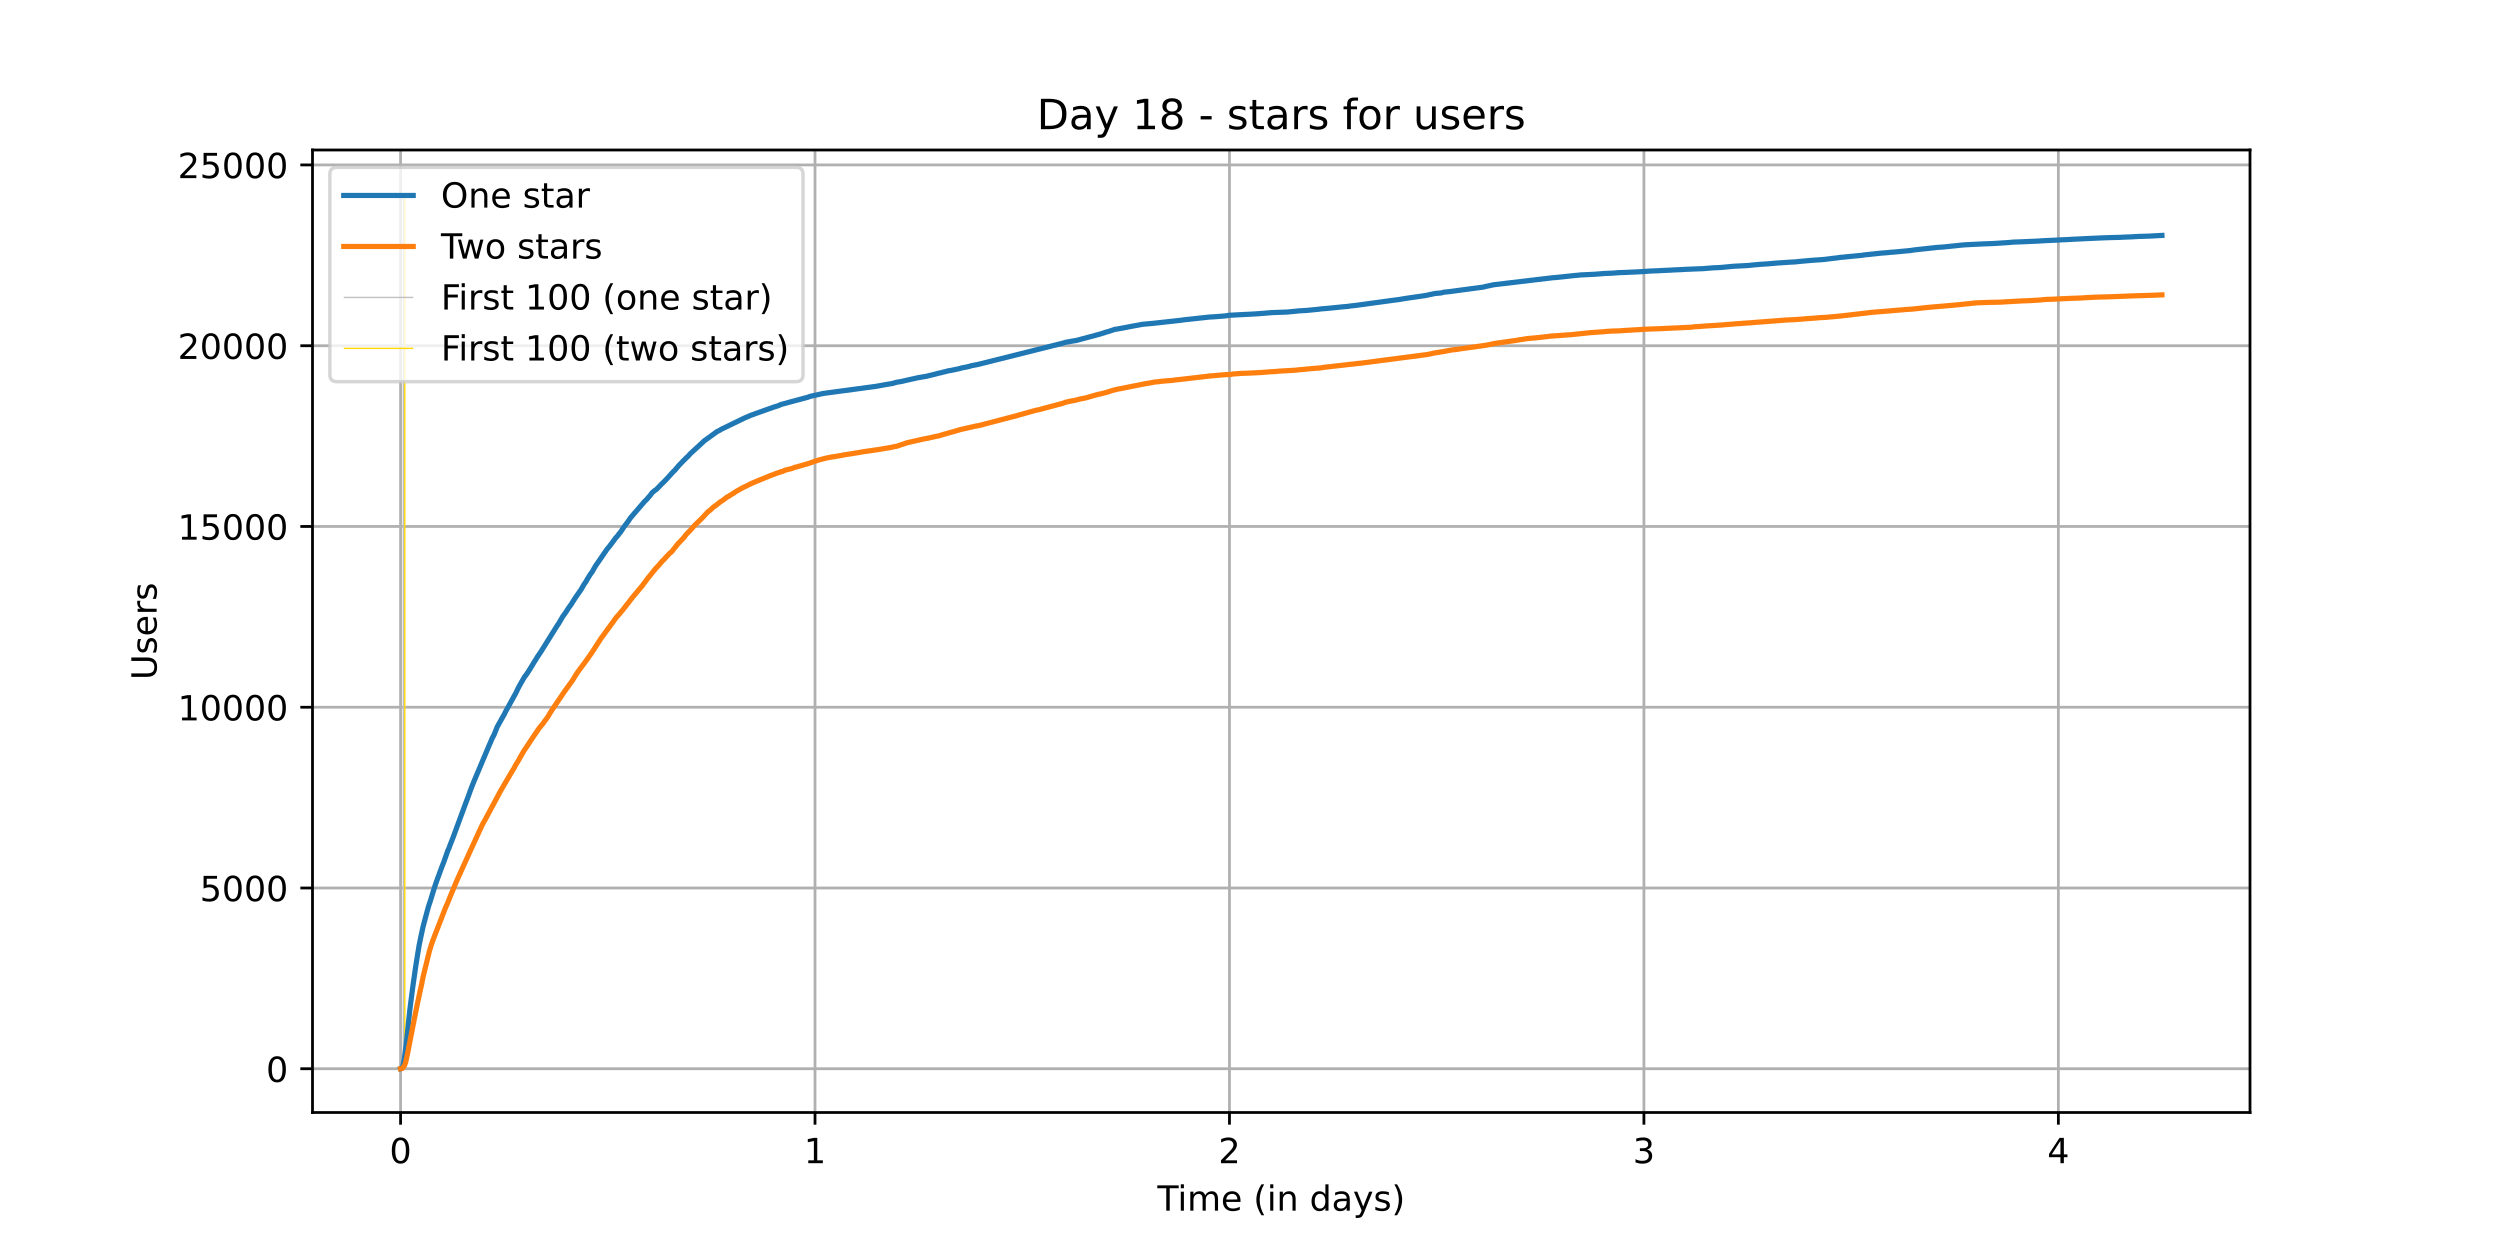 <?xml version="1.0" encoding="utf-8" standalone="no"?>
<!DOCTYPE svg PUBLIC "-//W3C//DTD SVG 1.1//EN"
  "http://www.w3.org/Graphics/SVG/1.1/DTD/svg11.dtd">
<!-- Created with matplotlib (https://matplotlib.org/) -->
<svg height="360pt" version="1.1" viewBox="0 0 720 360" width="720pt" xmlns="http://www.w3.org/2000/svg" xmlns:xlink="http://www.w3.org/1999/xlink">
 <defs>
  <style type="text/css">*{stroke-linecap:butt;stroke-linejoin:round;}</style>
 </defs>
 <g id="figure_1">
  <g id="patch_1">
   <path d="M 0 360 
L 720 360 
L 720 0 
L 0 0 
z
" style="fill:#ffffff;"/>
  </g>
  <g id="axes_1">
   <g id="patch_2">
    <path d="M 90 320.4 
L 648 320.4 
L 648 43.2 
L 90 43.2 
z
" style="fill:#ffffff;"/>
   </g>
   <g id="matplotlib.axis_1">
    <g id="xtick_1">
     <g id="line2d_1">
      <path clip-path="url(#pf7d71ea8ec)" d="M 115.364 320.4 
L 115.364 43.2 
" style="fill:none;stroke:#b0b0b0;stroke-linecap:square;stroke-width:0.8;"/>
     </g>
     <g id="line2d_2">
      <defs>
       <path d="M 0 0 
L 0 3.5 
" id="mec9c879ba1" style="stroke:#000000;stroke-width:0.8;"/>
      </defs>
      <g>
       <use style="stroke:#000000;stroke-width:0.8;" x="115.364" xlink:href="#mec9c879ba1" y="320.4"/>
      </g>
     </g>
     <g id="text_1">
      <!-- 0 -->
      <g transform="translate(112.182 334.998)scale(0.1 -0.1)">
       <defs>
        <path d="M 31.781 66.406 
Q 24.172 66.406 20.328 58.906 
Q 16.5 51.422 16.5 36.375 
Q 16.5 21.391 20.328 13.891 
Q 24.172 6.391 31.781 6.391 
Q 39.453 6.391 43.281 13.891 
Q 47.125 21.391 47.125 36.375 
Q 47.125 51.422 43.281 58.906 
Q 39.453 66.406 31.781 66.406 
z
M 31.781 74.219 
Q 44.047 74.219 50.516 64.516 
Q 56.984 54.828 56.984 36.375 
Q 56.984 17.969 50.516 8.266 
Q 44.047 -1.422 31.781 -1.422 
Q 19.531 -1.422 13.062 8.266 
Q 6.594 17.969 6.594 36.375 
Q 6.594 54.828 13.062 64.516 
Q 19.531 74.219 31.781 74.219 
z
" id="DejaVuSans-48"/>
       </defs>
       <use xlink:href="#DejaVuSans-48"/>
      </g>
     </g>
    </g>
    <g id="xtick_2">
     <g id="line2d_3">
      <path clip-path="url(#pf7d71ea8ec)" d="M 234.725 320.4 
L 234.725 43.2 
" style="fill:none;stroke:#b0b0b0;stroke-linecap:square;stroke-width:0.8;"/>
     </g>
     <g id="line2d_4">
      <g>
       <use style="stroke:#000000;stroke-width:0.8;" x="234.725" xlink:href="#mec9c879ba1" y="320.4"/>
      </g>
     </g>
     <g id="text_2">
      <!-- 1 -->
      <g transform="translate(231.544 334.998)scale(0.1 -0.1)">
       <defs>
        <path d="M 12.406 8.297 
L 28.516 8.297 
L 28.516 63.922 
L 10.984 60.406 
L 10.984 69.391 
L 28.422 72.906 
L 38.281 72.906 
L 38.281 8.297 
L 54.391 8.297 
L 54.391 0 
L 12.406 0 
z
" id="DejaVuSans-49"/>
       </defs>
       <use xlink:href="#DejaVuSans-49"/>
      </g>
     </g>
    </g>
    <g id="xtick_3">
     <g id="line2d_5">
      <path clip-path="url(#pf7d71ea8ec)" d="M 354.087 320.4 
L 354.087 43.2 
" style="fill:none;stroke:#b0b0b0;stroke-linecap:square;stroke-width:0.8;"/>
     </g>
     <g id="line2d_6">
      <g>
       <use style="stroke:#000000;stroke-width:0.8;" x="354.087" xlink:href="#mec9c879ba1" y="320.4"/>
      </g>
     </g>
     <g id="text_3">
      <!-- 2 -->
      <g transform="translate(350.905 334.998)scale(0.1 -0.1)">
       <defs>
        <path d="M 19.188 8.297 
L 53.609 8.297 
L 53.609 0 
L 7.328 0 
L 7.328 8.297 
Q 12.938 14.109 22.625 23.891 
Q 32.328 33.688 34.812 36.531 
Q 39.547 41.844 41.422 45.531 
Q 43.312 49.219 43.312 52.781 
Q 43.312 58.594 39.234 62.25 
Q 35.156 65.922 28.609 65.922 
Q 23.969 65.922 18.812 64.312 
Q 13.672 62.703 7.812 59.422 
L 7.812 69.391 
Q 13.766 71.781 18.938 73 
Q 24.125 74.219 28.422 74.219 
Q 39.75 74.219 46.484 68.547 
Q 53.219 62.891 53.219 53.422 
Q 53.219 48.922 51.531 44.891 
Q 49.859 40.875 45.406 35.406 
Q 44.188 33.984 37.641 27.219 
Q 31.109 20.453 19.188 8.297 
z
" id="DejaVuSans-50"/>
       </defs>
       <use xlink:href="#DejaVuSans-50"/>
      </g>
     </g>
    </g>
    <g id="xtick_4">
     <g id="line2d_7">
      <path clip-path="url(#pf7d71ea8ec)" d="M 473.448 320.4 
L 473.448 43.2 
" style="fill:none;stroke:#b0b0b0;stroke-linecap:square;stroke-width:0.8;"/>
     </g>
     <g id="line2d_8">
      <g>
       <use style="stroke:#000000;stroke-width:0.8;" x="473.448" xlink:href="#mec9c879ba1" y="320.4"/>
      </g>
     </g>
     <g id="text_4">
      <!-- 3 -->
      <g transform="translate(470.267 334.998)scale(0.1 -0.1)">
       <defs>
        <path d="M 40.578 39.312 
Q 47.656 37.797 51.625 33 
Q 55.609 28.219 55.609 21.188 
Q 55.609 10.406 48.188 4.484 
Q 40.766 -1.422 27.094 -1.422 
Q 22.516 -1.422 17.656 -0.516 
Q 12.797 0.391 7.625 2.203 
L 7.625 11.719 
Q 11.719 9.328 16.594 8.109 
Q 21.484 6.891 26.812 6.891 
Q 36.078 6.891 40.938 10.547 
Q 45.797 14.203 45.797 21.188 
Q 45.797 27.641 41.281 31.266 
Q 36.766 34.906 28.719 34.906 
L 20.219 34.906 
L 20.219 43.016 
L 29.109 43.016 
Q 36.375 43.016 40.234 45.922 
Q 44.094 48.828 44.094 54.297 
Q 44.094 59.906 40.109 62.906 
Q 36.141 65.922 28.719 65.922 
Q 24.656 65.922 20.016 65.031 
Q 15.375 64.156 9.812 62.312 
L 9.812 71.094 
Q 15.438 72.656 20.344 73.438 
Q 25.25 74.219 29.594 74.219 
Q 40.828 74.219 47.359 69.109 
Q 53.906 64.016 53.906 55.328 
Q 53.906 49.266 50.438 45.094 
Q 46.969 40.922 40.578 39.312 
z
" id="DejaVuSans-51"/>
       </defs>
       <use xlink:href="#DejaVuSans-51"/>
      </g>
     </g>
    </g>
    <g id="xtick_5">
     <g id="line2d_9">
      <path clip-path="url(#pf7d71ea8ec)" d="M 592.81 320.4 
L 592.81 43.2 
" style="fill:none;stroke:#b0b0b0;stroke-linecap:square;stroke-width:0.8;"/>
     </g>
     <g id="line2d_10">
      <g>
       <use style="stroke:#000000;stroke-width:0.8;" x="592.81" xlink:href="#mec9c879ba1" y="320.4"/>
      </g>
     </g>
     <g id="text_5">
      <!-- 4 -->
      <g transform="translate(589.629 334.998)scale(0.1 -0.1)">
       <defs>
        <path d="M 37.797 64.312 
L 12.891 25.391 
L 37.797 25.391 
z
M 35.203 72.906 
L 47.609 72.906 
L 47.609 25.391 
L 58.016 25.391 
L 58.016 17.188 
L 47.609 17.188 
L 47.609 0 
L 37.797 0 
L 37.797 17.188 
L 4.891 17.188 
L 4.891 26.703 
z
" id="DejaVuSans-52"/>
       </defs>
       <use xlink:href="#DejaVuSans-52"/>
      </g>
     </g>
    </g>
    <g id="text_6">
     <!-- Time (in days) -->
     <g transform="translate(333.327 348.677)scale(0.1 -0.1)">
      <defs>
       <path d="M -0.297 72.906 
L 61.375 72.906 
L 61.375 64.594 
L 35.5 64.594 
L 35.5 0 
L 25.594 0 
L 25.594 64.594 
L -0.297 64.594 
z
" id="DejaVuSans-84"/>
       <path d="M 9.422 54.688 
L 18.406 54.688 
L 18.406 0 
L 9.422 0 
z
M 9.422 75.984 
L 18.406 75.984 
L 18.406 64.594 
L 9.422 64.594 
z
" id="DejaVuSans-105"/>
       <path d="M 52 44.188 
Q 55.375 50.25 60.062 53.125 
Q 64.75 56 71.094 56 
Q 79.641 56 84.281 50.016 
Q 88.922 44.047 88.922 33.016 
L 88.922 0 
L 79.891 0 
L 79.891 32.719 
Q 79.891 40.578 77.094 44.375 
Q 74.312 48.188 68.609 48.188 
Q 61.625 48.188 57.562 43.547 
Q 53.516 38.922 53.516 30.906 
L 53.516 0 
L 44.484 0 
L 44.484 32.719 
Q 44.484 40.625 41.703 44.406 
Q 38.922 48.188 33.109 48.188 
Q 26.219 48.188 22.156 43.531 
Q 18.109 38.875 18.109 30.906 
L 18.109 0 
L 9.078 0 
L 9.078 54.688 
L 18.109 54.688 
L 18.109 46.188 
Q 21.188 51.219 25.484 53.609 
Q 29.781 56 35.688 56 
Q 41.656 56 45.828 52.969 
Q 50 49.953 52 44.188 
z
" id="DejaVuSans-109"/>
       <path d="M 56.203 29.594 
L 56.203 25.203 
L 14.891 25.203 
Q 15.484 15.922 20.484 11.062 
Q 25.484 6.203 34.422 6.203 
Q 39.594 6.203 44.453 7.469 
Q 49.312 8.734 54.109 11.281 
L 54.109 2.781 
Q 49.266 0.734 44.188 -0.344 
Q 39.109 -1.422 33.891 -1.422 
Q 20.797 -1.422 13.156 6.188 
Q 5.516 13.812 5.516 26.812 
Q 5.516 40.234 12.766 48.109 
Q 20.016 56 32.328 56 
Q 43.359 56 49.781 48.891 
Q 56.203 41.797 56.203 29.594 
z
M 47.219 32.234 
Q 47.125 39.594 43.094 43.984 
Q 39.062 48.391 32.422 48.391 
Q 24.906 48.391 20.391 44.141 
Q 15.875 39.891 15.188 32.172 
z
" id="DejaVuSans-101"/>
       <path id="DejaVuSans-32"/>
       <path d="M 31 75.875 
Q 24.469 64.656 21.281 53.656 
Q 18.109 42.672 18.109 31.391 
Q 18.109 20.125 21.312 9.062 
Q 24.516 -2 31 -13.188 
L 23.188 -13.188 
Q 15.875 -1.703 12.234 9.375 
Q 8.594 20.453 8.594 31.391 
Q 8.594 42.281 12.203 53.312 
Q 15.828 64.359 23.188 75.875 
z
" id="DejaVuSans-40"/>
       <path d="M 54.891 33.016 
L 54.891 0 
L 45.906 0 
L 45.906 32.719 
Q 45.906 40.484 42.875 44.328 
Q 39.844 48.188 33.797 48.188 
Q 26.516 48.188 22.312 43.547 
Q 18.109 38.922 18.109 30.906 
L 18.109 0 
L 9.078 0 
L 9.078 54.688 
L 18.109 54.688 
L 18.109 46.188 
Q 21.344 51.125 25.703 53.562 
Q 30.078 56 35.797 56 
Q 45.219 56 50.047 50.172 
Q 54.891 44.344 54.891 33.016 
z
" id="DejaVuSans-110"/>
       <path d="M 45.406 46.391 
L 45.406 75.984 
L 54.391 75.984 
L 54.391 0 
L 45.406 0 
L 45.406 8.203 
Q 42.578 3.328 38.25 0.953 
Q 33.938 -1.422 27.875 -1.422 
Q 17.969 -1.422 11.734 6.484 
Q 5.516 14.406 5.516 27.297 
Q 5.516 40.188 11.734 48.094 
Q 17.969 56 27.875 56 
Q 33.938 56 38.25 53.625 
Q 42.578 51.266 45.406 46.391 
z
M 14.797 27.297 
Q 14.797 17.391 18.875 11.75 
Q 22.953 6.109 30.078 6.109 
Q 37.203 6.109 41.297 11.75 
Q 45.406 17.391 45.406 27.297 
Q 45.406 37.203 41.297 42.844 
Q 37.203 48.484 30.078 48.484 
Q 22.953 48.484 18.875 42.844 
Q 14.797 37.203 14.797 27.297 
z
" id="DejaVuSans-100"/>
       <path d="M 34.281 27.484 
Q 23.391 27.484 19.188 25 
Q 14.984 22.516 14.984 16.5 
Q 14.984 11.719 18.141 8.906 
Q 21.297 6.109 26.703 6.109 
Q 34.188 6.109 38.703 11.406 
Q 43.219 16.703 43.219 25.484 
L 43.219 27.484 
z
M 52.203 31.203 
L 52.203 0 
L 43.219 0 
L 43.219 8.297 
Q 40.141 3.328 35.547 0.953 
Q 30.953 -1.422 24.312 -1.422 
Q 15.922 -1.422 10.953 3.297 
Q 6 8.016 6 15.922 
Q 6 25.141 12.172 29.828 
Q 18.359 34.516 30.609 34.516 
L 43.219 34.516 
L 43.219 35.406 
Q 43.219 41.609 39.141 45 
Q 35.062 48.391 27.688 48.391 
Q 23 48.391 18.547 47.266 
Q 14.109 46.141 10.016 43.891 
L 10.016 52.203 
Q 14.938 54.109 19.578 55.047 
Q 24.219 56 28.609 56 
Q 40.484 56 46.344 49.844 
Q 52.203 43.703 52.203 31.203 
z
" id="DejaVuSans-97"/>
       <path d="M 32.172 -5.078 
Q 28.375 -14.844 24.75 -17.812 
Q 21.141 -20.797 15.094 -20.797 
L 7.906 -20.797 
L 7.906 -13.281 
L 13.188 -13.281 
Q 16.891 -13.281 18.938 -11.516 
Q 21 -9.766 23.484 -3.219 
L 25.094 0.875 
L 2.984 54.688 
L 12.5 54.688 
L 29.594 11.922 
L 46.688 54.688 
L 56.203 54.688 
z
" id="DejaVuSans-121"/>
       <path d="M 44.281 53.078 
L 44.281 44.578 
Q 40.484 46.531 36.375 47.5 
Q 32.281 48.484 27.875 48.484 
Q 21.188 48.484 17.844 46.438 
Q 14.5 44.391 14.5 40.281 
Q 14.5 37.156 16.891 35.375 
Q 19.281 33.594 26.516 31.984 
L 29.594 31.297 
Q 39.156 29.25 43.188 25.516 
Q 47.219 21.781 47.219 15.094 
Q 47.219 7.469 41.188 3.016 
Q 35.156 -1.422 24.609 -1.422 
Q 20.219 -1.422 15.453 -0.562 
Q 10.688 0.297 5.422 2 
L 5.422 11.281 
Q 10.406 8.688 15.234 7.391 
Q 20.062 6.109 24.812 6.109 
Q 31.156 6.109 34.562 8.281 
Q 37.984 10.453 37.984 14.406 
Q 37.984 18.062 35.516 20.016 
Q 33.062 21.969 24.703 23.781 
L 21.578 24.516 
Q 13.234 26.266 9.516 29.906 
Q 5.812 33.547 5.812 39.891 
Q 5.812 47.609 11.281 51.797 
Q 16.75 56 26.812 56 
Q 31.781 56 36.172 55.266 
Q 40.578 54.547 44.281 53.078 
z
" id="DejaVuSans-115"/>
       <path d="M 8.016 75.875 
L 15.828 75.875 
Q 23.141 64.359 26.781 53.312 
Q 30.422 42.281 30.422 31.391 
Q 30.422 20.453 26.781 9.375 
Q 23.141 -1.703 15.828 -13.188 
L 8.016 -13.188 
Q 14.5 -2 17.703 9.062 
Q 20.906 20.125 20.906 31.391 
Q 20.906 42.672 17.703 53.656 
Q 14.5 64.656 8.016 75.875 
z
" id="DejaVuSans-41"/>
      </defs>
      <use xlink:href="#DejaVuSans-84"/>
      <use x="57.959" xlink:href="#DejaVuSans-105"/>
      <use x="85.742" xlink:href="#DejaVuSans-109"/>
      <use x="183.154" xlink:href="#DejaVuSans-101"/>
      <use x="244.678" xlink:href="#DejaVuSans-32"/>
      <use x="276.465" xlink:href="#DejaVuSans-40"/>
      <use x="315.479" xlink:href="#DejaVuSans-105"/>
      <use x="343.262" xlink:href="#DejaVuSans-110"/>
      <use x="406.641" xlink:href="#DejaVuSans-32"/>
      <use x="438.428" xlink:href="#DejaVuSans-100"/>
      <use x="501.904" xlink:href="#DejaVuSans-97"/>
      <use x="563.184" xlink:href="#DejaVuSans-121"/>
      <use x="622.363" xlink:href="#DejaVuSans-115"/>
      <use x="674.463" xlink:href="#DejaVuSans-41"/>
     </g>
    </g>
   </g>
   <g id="matplotlib.axis_2">
    <g id="ytick_1">
     <g id="line2d_11">
      <path clip-path="url(#pf7d71ea8ec)" d="M 90 307.8 
L 648 307.8 
" style="fill:none;stroke:#b0b0b0;stroke-linecap:square;stroke-width:0.8;"/>
     </g>
     <g id="line2d_12">
      <defs>
       <path d="M 0 0 
L -3.5 0 
" id="mbeac10bcb5" style="stroke:#000000;stroke-width:0.8;"/>
      </defs>
      <g>
       <use style="stroke:#000000;stroke-width:0.8;" x="90" xlink:href="#mbeac10bcb5" y="307.8"/>
      </g>
     </g>
     <g id="text_7">
      <!-- 0 -->
      <g transform="translate(76.638 311.599)scale(0.1 -0.1)">
       <use xlink:href="#DejaVuSans-48"/>
      </g>
     </g>
    </g>
    <g id="ytick_2">
     <g id="line2d_13">
      <path clip-path="url(#pf7d71ea8ec)" d="M 90 255.742 
L 648 255.742 
" style="fill:none;stroke:#b0b0b0;stroke-linecap:square;stroke-width:0.8;"/>
     </g>
     <g id="line2d_14">
      <g>
       <use style="stroke:#000000;stroke-width:0.8;" x="90" xlink:href="#mbeac10bcb5" y="255.742"/>
      </g>
     </g>
     <g id="text_8">
      <!-- 5000 -->
      <g transform="translate(57.55 259.541)scale(0.1 -0.1)">
       <defs>
        <path d="M 10.797 72.906 
L 49.516 72.906 
L 49.516 64.594 
L 19.828 64.594 
L 19.828 46.734 
Q 21.969 47.469 24.109 47.828 
Q 26.266 48.188 28.422 48.188 
Q 40.625 48.188 47.75 41.5 
Q 54.891 34.812 54.891 23.391 
Q 54.891 11.625 47.562 5.094 
Q 40.234 -1.422 26.906 -1.422 
Q 22.312 -1.422 17.547 -0.641 
Q 12.797 0.141 7.719 1.703 
L 7.719 11.625 
Q 12.109 9.234 16.797 8.062 
Q 21.484 6.891 26.703 6.891 
Q 35.156 6.891 40.078 11.328 
Q 45.016 15.766 45.016 23.391 
Q 45.016 31 40.078 35.438 
Q 35.156 39.891 26.703 39.891 
Q 22.75 39.891 18.812 39.016 
Q 14.891 38.141 10.797 36.281 
z
" id="DejaVuSans-53"/>
       </defs>
       <use xlink:href="#DejaVuSans-53"/>
       <use x="63.623" xlink:href="#DejaVuSans-48"/>
       <use x="127.246" xlink:href="#DejaVuSans-48"/>
       <use x="190.869" xlink:href="#DejaVuSans-48"/>
      </g>
     </g>
    </g>
    <g id="ytick_3">
     <g id="line2d_15">
      <path clip-path="url(#pf7d71ea8ec)" d="M 90 203.683 
L 648 203.683 
" style="fill:none;stroke:#b0b0b0;stroke-linecap:square;stroke-width:0.8;"/>
     </g>
     <g id="line2d_16">
      <g>
       <use style="stroke:#000000;stroke-width:0.8;" x="90" xlink:href="#mbeac10bcb5" y="203.683"/>
      </g>
     </g>
     <g id="text_9">
      <!-- 10000 -->
      <g transform="translate(51.188 207.482)scale(0.1 -0.1)">
       <use xlink:href="#DejaVuSans-49"/>
       <use x="63.623" xlink:href="#DejaVuSans-48"/>
       <use x="127.246" xlink:href="#DejaVuSans-48"/>
       <use x="190.869" xlink:href="#DejaVuSans-48"/>
       <use x="254.492" xlink:href="#DejaVuSans-48"/>
      </g>
     </g>
    </g>
    <g id="ytick_4">
     <g id="line2d_17">
      <path clip-path="url(#pf7d71ea8ec)" d="M 90 151.625 
L 648 151.625 
" style="fill:none;stroke:#b0b0b0;stroke-linecap:square;stroke-width:0.8;"/>
     </g>
     <g id="line2d_18">
      <g>
       <use style="stroke:#000000;stroke-width:0.8;" x="90" xlink:href="#mbeac10bcb5" y="151.625"/>
      </g>
     </g>
     <g id="text_10">
      <!-- 15000 -->
      <g transform="translate(51.188 155.424)scale(0.1 -0.1)">
       <use xlink:href="#DejaVuSans-49"/>
       <use x="63.623" xlink:href="#DejaVuSans-53"/>
       <use x="127.246" xlink:href="#DejaVuSans-48"/>
       <use x="190.869" xlink:href="#DejaVuSans-48"/>
       <use x="254.492" xlink:href="#DejaVuSans-48"/>
      </g>
     </g>
    </g>
    <g id="ytick_5">
     <g id="line2d_19">
      <path clip-path="url(#pf7d71ea8ec)" d="M 90 99.566 
L 648 99.566 
" style="fill:none;stroke:#b0b0b0;stroke-linecap:square;stroke-width:0.8;"/>
     </g>
     <g id="line2d_20">
      <g>
       <use style="stroke:#000000;stroke-width:0.8;" x="90" xlink:href="#mbeac10bcb5" y="99.566"/>
      </g>
     </g>
     <g id="text_11">
      <!-- 20000 -->
      <g transform="translate(51.188 103.365)scale(0.1 -0.1)">
       <use xlink:href="#DejaVuSans-50"/>
       <use x="63.623" xlink:href="#DejaVuSans-48"/>
       <use x="127.246" xlink:href="#DejaVuSans-48"/>
       <use x="190.869" xlink:href="#DejaVuSans-48"/>
       <use x="254.492" xlink:href="#DejaVuSans-48"/>
      </g>
     </g>
    </g>
    <g id="ytick_6">
     <g id="line2d_21">
      <path clip-path="url(#pf7d71ea8ec)" d="M 90 47.508 
L 648 47.508 
" style="fill:none;stroke:#b0b0b0;stroke-linecap:square;stroke-width:0.8;"/>
     </g>
     <g id="line2d_22">
      <g>
       <use style="stroke:#000000;stroke-width:0.8;" x="90" xlink:href="#mbeac10bcb5" y="47.508"/>
      </g>
     </g>
     <g id="text_12">
      <!-- 25000 -->
      <g transform="translate(51.188 51.307)scale(0.1 -0.1)">
       <use xlink:href="#DejaVuSans-50"/>
       <use x="63.623" xlink:href="#DejaVuSans-53"/>
       <use x="127.246" xlink:href="#DejaVuSans-48"/>
       <use x="190.869" xlink:href="#DejaVuSans-48"/>
       <use x="254.492" xlink:href="#DejaVuSans-48"/>
      </g>
     </g>
    </g>
    <g id="text_13">
     <!-- Users -->
     <g transform="translate(45.108 195.801)rotate(-90)scale(0.1 -0.1)">
      <defs>
       <path d="M 8.688 72.906 
L 18.609 72.906 
L 18.609 28.609 
Q 18.609 16.891 22.844 11.734 
Q 27.094 6.594 36.625 6.594 
Q 46.094 6.594 50.344 11.734 
Q 54.594 16.891 54.594 28.609 
L 54.594 72.906 
L 64.5 72.906 
L 64.5 27.391 
Q 64.5 13.141 57.438 5.859 
Q 50.391 -1.422 36.625 -1.422 
Q 22.797 -1.422 15.734 5.859 
Q 8.688 13.141 8.688 27.391 
z
" id="DejaVuSans-85"/>
       <path d="M 41.109 46.297 
Q 39.594 47.172 37.812 47.578 
Q 36.031 48 33.891 48 
Q 26.266 48 22.188 43.047 
Q 18.109 38.094 18.109 28.812 
L 18.109 0 
L 9.078 0 
L 9.078 54.688 
L 18.109 54.688 
L 18.109 46.188 
Q 20.953 51.172 25.484 53.578 
Q 30.031 56 36.531 56 
Q 37.453 56 38.578 55.875 
Q 39.703 55.766 41.062 55.516 
z
" id="DejaVuSans-114"/>
      </defs>
      <use xlink:href="#DejaVuSans-85"/>
      <use x="73.193" xlink:href="#DejaVuSans-115"/>
      <use x="125.293" xlink:href="#DejaVuSans-101"/>
      <use x="186.816" xlink:href="#DejaVuSans-114"/>
      <use x="227.93" xlink:href="#DejaVuSans-115"/>
     </g>
    </g>
   </g>
   <g id="LineCollection_1">
    <path clip-path="url(#pf7d71ea8ec)" d="M 116.166 307.8 
L 116.166 55.8 
" style="fill:none;stroke:#c0c0c0;stroke-width:0.4;"/>
   </g>
   <g id="LineCollection_2">
    <path clip-path="url(#pf7d71ea8ec)" d="M 116.577 307.8 
L 116.577 55.8 
" style="fill:none;stroke:#ffd700;stroke-width:0.4;"/>
   </g>
   <g id="line2d_23">
    <path clip-path="url(#pf7d71ea8ec)" d="M 115.364 307.8 
L 115.673 307.706 
L 116.085 306.894 
L 116.414 305.228 
L 116.988 300.762 
L 118.056 290.642 
L 118.877 284.259 
L 119.78 277.96 
L 120.684 272.369 
L 121.177 269.953 
L 121.835 266.913 
L 122.491 264.446 
L 122.984 262.603 
L 123.477 260.843 
L 123.97 259.365 
L 124.874 256.408 
L 125.53 254.367 
L 127.337 249.453 
L 127.83 248.214 
L 128.98 244.955 
L 129.308 244.268 
L 129.637 243.341 
L 130.212 241.884 
L 130.541 241.03 
L 134.321 230.785 
L 134.895 229.285 
L 135.306 228.109 
L 135.799 226.797 
L 136.128 225.943 
L 136.538 224.944 
L 141.055 214.23 
L 141.22 213.897 
L 141.712 212.7 
L 142.288 211.617 
L 143.191 209.357 
L 144.669 206.702 
L 145.244 205.713 
L 145.49 205.172 
L 145.819 204.568 
L 148.615 199.487 
L 149.271 198.102 
L 149.847 197.061 
L 151.078 194.916 
L 151.571 194.313 
L 152.393 193.063 
L 153.214 191.72 
L 154.036 190.356 
L 154.282 190.002 
L 154.694 189.284 
L 155.679 187.857 
L 160.606 179.965 
L 160.854 179.653 
L 162.003 177.664 
L 163.071 176.155 
L 163.729 175.113 
L 164.386 174.228 
L 164.878 173.447 
L 165.864 171.907 
L 166.685 170.74 
L 167.343 169.793 
L 168.165 168.356 
L 168.739 167.534 
L 169.232 166.659 
L 169.972 165.462 
L 170.546 164.681 
L 171.45 163.088 
L 174.818 158.184 
L 175.475 157.403 
L 176.05 156.643 
L 176.789 155.654 
L 177.365 154.852 
L 177.693 154.54 
L 178.35 153.665 
L 178.679 153.29 
L 179.829 151.573 
L 180.486 150.708 
L 180.896 150.177 
L 181.308 149.532 
L 181.718 148.98 
L 185.665 144.388 
L 185.911 144.159 
L 186.323 143.764 
L 186.733 143.243 
L 187.144 142.816 
L 187.801 141.921 
L 188.623 141.213 
L 189.035 140.963 
L 190.349 139.599 
L 190.596 139.339 
L 191.089 138.881 
L 192.157 137.777 
L 193.801 135.955 
L 194.13 135.611 
L 194.294 135.507 
L 194.787 134.893 
L 195.033 134.643 
L 195.281 134.3 
L 196.843 132.665 
L 197.336 132.207 
L 197.582 131.894 
L 198.158 131.426 
L 198.733 130.739 
L 199.391 130.135 
L 202.596 127.188 
L 202.842 126.938 
L 203.17 126.72 
L 206.541 124.273 
L 207.363 123.877 
L 207.692 123.648 
L 214.347 120.421 
L 216.238 119.609 
L 216.565 119.484 
L 216.813 119.421 
L 217.223 119.244 
L 222.811 117.256 
L 224.289 116.797 
L 224.864 116.496 
L 232.75 114.382 
L 233.16 114.195 
L 236.775 113.382 
L 237.35 113.278 
L 251.727 111.342 
L 252.138 111.29 
L 252.712 111.196 
L 254.438 110.873 
L 256.984 110.446 
L 258.135 110.113 
L 258.628 110.019 
L 259.696 109.853 
L 260.106 109.749 
L 260.927 109.551 
L 264.542 108.749 
L 266.925 108.354 
L 267.335 108.229 
L 267.746 108.135 
L 268.486 107.968 
L 269.307 107.76 
L 270.293 107.489 
L 271.197 107.302 
L 271.526 107.187 
L 272.429 106.99 
L 273.004 106.813 
L 273.743 106.709 
L 276.125 106.209 
L 276.699 106.042 
L 277.438 105.865 
L 278.096 105.761 
L 279.164 105.522 
L 279.739 105.324 
L 280.313 105.22 
L 281.546 104.991 
L 281.874 104.907 
L 306.193 98.806 
L 306.685 98.65 
L 307.096 98.535 
L 307.753 98.442 
L 309.314 98.15 
L 309.971 98.067 
L 310.463 97.921 
L 316.789 96.224 
L 318.679 95.61 
L 319.089 95.516 
L 320.567 95.027 
L 321.143 94.829 
L 321.883 94.756 
L 322.293 94.652 
L 324.264 94.298 
L 326.319 93.892 
L 326.893 93.798 
L 327.468 93.694 
L 329.029 93.402 
L 332.068 93.121 
L 333.053 93.017 
L 340.2 92.226 
L 340.857 92.122 
L 347.265 91.424 
L 348.168 91.32 
L 349.647 91.237 
L 350.879 91.143 
L 351.536 91.091 
L 352.85 90.987 
L 354.001 90.799 
L 356.054 90.695 
L 357.532 90.612 
L 359.751 90.508 
L 361.229 90.425 
L 362.79 90.32 
L 365.09 90.133 
L 366.404 90.029 
L 367.636 89.977 
L 370.676 89.873 
L 374.29 89.519 
L 376.18 89.415 
L 379.794 89.061 
L 380.368 88.967 
L 381.026 88.915 
L 382.34 88.811 
L 386.859 88.353 
L 388.091 88.249 
L 389.077 88.103 
L 390.145 87.999 
L 401.398 86.458 
L 402.22 86.354 
L 402.959 86.26 
L 404.272 86.031 
L 404.93 85.927 
L 410.515 85.115 
L 413.309 84.521 
L 414.541 84.417 
L 414.87 84.386 
L 415.362 84.292 
L 415.855 84.146 
L 416.758 84.053 
L 417.499 83.98 
L 427.44 82.647 
L 427.686 82.533 
L 430.234 82.002 
L 445.759 80.159 
L 446.498 80.075 
L 446.91 80.013 
L 448.223 79.909 
L 453.646 79.336 
L 454.631 79.253 
L 455.041 79.19 
L 457.013 79.097 
L 457.506 79.076 
L 459.477 78.972 
L 461.942 78.774 
L 464.323 78.67 
L 466.295 78.524 
L 468.759 78.43 
L 469.334 78.399 
L 471.716 78.295 
L 473.195 78.212 
L 474.674 78.108 
L 475.084 78.066 
L 477.796 77.962 
L 478.372 77.92 
L 480.754 77.816 
L 482.232 77.733 
L 484.532 77.629 
L 485.107 77.587 
L 487.324 77.493 
L 487.817 77.472 
L 490.528 77.368 
L 493.157 77.15 
L 495.374 77.046 
L 496.032 76.994 
L 499.152 76.692 
L 503.431 76.463 
L 504.089 76.4 
L 504.992 76.296 
L 505.568 76.254 
L 506.553 76.161 
L 507.211 76.109 
L 508.935 76.004 
L 511.81 75.755 
L 513.371 75.65 
L 515.178 75.525 
L 517.149 75.421 
L 517.888 75.328 
L 518.956 75.224 
L 521.584 74.994 
L 522.899 74.89 
L 524.459 74.797 
L 525.61 74.693 
L 526.349 74.599 
L 527.169 74.495 
L 527.991 74.391 
L 528.895 74.297 
L 530.044 74.12 
L 531.276 74.026 
L 531.688 73.964 
L 532.673 73.88 
L 533.085 73.828 
L 536.124 73.547 
L 536.699 73.443 
L 541.957 72.881 
L 543.435 72.777 
L 544.257 72.683 
L 545.654 72.579 
L 549.188 72.246 
L 550.257 72.142 
L 551.242 71.986 
L 552.147 71.881 
L 557.899 71.257 
L 559.296 71.163 
L 559.955 71.111 
L 564.72 70.611 
L 565.871 70.507 
L 567.267 70.434 
L 569.403 70.33 
L 570.8 70.257 
L 573.676 70.153 
L 574.251 70.122 
L 575.895 70.018 
L 577.374 69.924 
L 577.867 69.893 
L 579.1 69.799 
L 579.757 69.726 
L 582.468 69.632 
L 583.043 69.601 
L 585.507 69.497 
L 586.739 69.445 
L 588.301 69.341 
L 589.697 69.268 
L 592.16 69.164 
L 593.722 69.07 
L 596.103 68.966 
L 596.761 68.914 
L 599.061 68.81 
L 600.539 68.727 
L 603.004 68.623 
L 603.579 68.591 
L 606.043 68.487 
L 607.194 68.446 
L 610.808 68.352 
L 611.383 68.31 
L 614.012 68.206 
L 615.654 68.102 
L 619.021 67.998 
L 620.418 67.925 
L 622.225 67.821 
L 622.636 67.8 
L 622.636 67.8 
" style="fill:none;stroke:#1f77b4;stroke-linecap:square;stroke-width:1.5;"/>
   </g>
   <g id="line2d_24">
    <path clip-path="url(#pf7d71ea8ec)" d="M 115.364 307.8 
L 115.837 307.717 
L 116.414 307.019 
L 116.824 305.968 
L 117.399 303.354 
L 117.727 301.647 
L 118.221 299.085 
L 118.877 295.722 
L 119.863 290.766 
L 120.931 285.686 
L 121.341 283.905 
L 121.835 281.396 
L 123.642 274.035 
L 124.133 272.4 
L 124.627 270.922 
L 128.405 261.156 
L 128.569 260.864 
L 128.98 259.885 
L 129.473 258.636 
L 131.527 253.701 
L 131.773 253.139 
L 135.799 244.268 
L 136.045 243.737 
L 138.755 237.854 
L 139.084 237.188 
L 139.577 236.345 
L 139.823 235.876 
L 144.012 228.067 
L 144.176 227.755 
L 147.711 221.737 
L 147.957 221.393 
L 148.451 220.425 
L 149.436 218.822 
L 149.764 218.155 
L 150.914 216.208 
L 152.31 214.136 
L 152.804 213.356 
L 154.939 210.201 
L 155.35 209.607 
L 155.679 209.222 
L 156.172 208.608 
L 156.336 208.462 
L 156.992 207.483 
L 157.157 207.317 
L 157.731 206.505 
L 158.718 204.86 
L 162.661 199.019 
L 162.989 198.592 
L 163.81 197.426 
L 164.796 196.072 
L 165.125 195.562 
L 165.946 194.219 
L 166.358 193.584 
L 168.739 190.377 
L 170.136 188.388 
L 170.382 188.055 
L 172.682 184.494 
L 173.011 183.963 
L 177.447 177.883 
L 177.693 177.591 
L 178.269 176.956 
L 178.433 176.769 
L 179.089 175.936 
L 179.337 175.686 
L 180.732 173.874 
L 180.979 173.604 
L 181.964 172.281 
L 184.76 168.939 
L 185.008 168.669 
L 185.337 168.169 
L 185.911 167.43 
L 186.404 166.753 
L 186.652 166.44 
L 186.816 166.243 
L 188.377 164.296 
L 188.87 163.671 
L 189.116 163.442 
L 189.445 163.098 
L 190.842 161.484 
L 191.171 161.203 
L 191.664 160.631 
L 192.896 159.319 
L 193.061 159.236 
L 193.637 158.673 
L 194.047 158.121 
L 195.281 156.56 
L 195.692 156.174 
L 197.089 154.654 
L 197.501 154.071 
L 198.158 153.374 
L 198.486 153.061 
L 198.814 152.728 
L 199.062 152.426 
L 199.801 151.573 
L 200.869 150.5 
L 201.855 149.553 
L 202.102 149.324 
L 203.909 147.366 
L 204.403 147.023 
L 205.638 145.898 
L 206.131 145.596 
L 207.528 144.472 
L 208.102 144.139 
L 209.417 143.129 
L 209.829 142.952 
L 210.979 142.181 
L 211.143 142.15 
L 211.718 141.713 
L 211.965 141.567 
L 213.69 140.578 
L 214.43 140.203 
L 214.758 140.057 
L 215.169 139.87 
L 215.58 139.641 
L 216.565 139.172 
L 216.977 138.995 
L 217.635 138.714 
L 221.167 137.267 
L 221.579 137.09 
L 222.071 136.892 
L 222.564 136.725 
L 223.632 136.309 
L 224.7 135.955 
L 224.946 135.84 
L 225.439 135.757 
L 226.013 135.445 
L 227 135.184 
L 227.903 134.976 
L 228.642 134.706 
L 228.971 134.57 
L 229.3 134.508 
L 232.668 133.539 
L 233.243 133.362 
L 234.229 132.998 
L 235.872 132.457 
L 236.282 132.353 
L 237.186 132.123 
L 237.596 132.019 
L 238.091 131.894 
L 239.487 131.613 
L 239.898 131.572 
L 242.528 131.124 
L 242.857 131.041 
L 246.634 130.447 
L 247.127 130.353 
L 247.702 130.281 
L 248.113 130.176 
L 253.699 129.364 
L 254.356 129.229 
L 256.574 128.865 
L 257.067 128.74 
L 257.724 128.604 
L 258.299 128.511 
L 259.448 128.115 
L 260.106 127.896 
L 260.681 127.73 
L 260.927 127.584 
L 265.856 126.459 
L 267.335 126.189 
L 267.746 126.085 
L 268.239 125.981 
L 268.978 125.804 
L 270.375 125.522 
L 271.771 125.096 
L 272.429 124.929 
L 272.675 124.835 
L 273.25 124.669 
L 274.236 124.408 
L 274.975 124.211 
L 276.535 123.732 
L 280.971 122.722 
L 281.628 122.618 
L 282.696 122.378 
L 283.188 122.232 
L 293.131 119.629 
L 293.378 119.525 
L 293.788 119.432 
L 297.977 118.265 
L 298.306 118.161 
L 298.964 118.057 
L 306.274 116.1 
L 306.768 115.871 
L 307.261 115.777 
L 307.753 115.631 
L 309.397 115.329 
L 310.382 115.111 
L 310.875 114.955 
L 312.517 114.642 
L 315.968 113.653 
L 316.625 113.507 
L 317.611 113.289 
L 318.021 113.174 
L 318.76 112.987 
L 320.65 112.372 
L 321.143 112.268 
L 321.964 112.05 
L 322.622 111.946 
L 324.429 111.592 
L 325.497 111.373 
L 325.825 111.3 
L 327.385 110.998 
L 329.604 110.55 
L 331.821 110.176 
L 332.479 110.03 
L 333.547 109.936 
L 334.367 109.822 
L 335.518 109.717 
L 337.818 109.53 
L 338.311 109.436 
L 338.886 109.384 
L 339.872 109.28 
L 348.579 108.27 
L 349.894 108.166 
L 352.686 107.916 
L 354.493 107.823 
L 355.069 107.718 
L 357.205 107.552 
L 359.997 107.448 
L 361.393 107.375 
L 363.365 107.271 
L 365.665 107.083 
L 367.554 106.979 
L 368.376 106.886 
L 370.347 106.781 
L 370.922 106.74 
L 372.893 106.636 
L 373.305 106.594 
L 374.044 106.5 
L 375.441 106.396 
L 376.261 106.292 
L 379.136 106.042 
L 380.451 105.938 
L 380.862 105.844 
L 388.83 104.928 
L 389.816 104.834 
L 390.473 104.762 
L 391.049 104.668 
L 391.541 104.647 
L 410.927 102.117 
L 411.419 102.034 
L 412.322 101.836 
L 412.57 101.763 
L 413.144 101.659 
L 416.019 101.201 
L 416.43 101.107 
L 418.238 100.763 
L 419.306 100.67 
L 420.538 100.472 
L 427.85 99.452 
L 429.988 99.014 
L 430.481 98.91 
L 437.053 97.973 
L 437.709 97.838 
L 438.531 97.734 
L 439.763 97.525 
L 442.884 97.234 
L 443.787 97.151 
L 444.281 97.078 
L 445.02 96.994 
L 445.923 96.89 
L 446.416 96.817 
L 446.991 96.765 
L 448.717 96.661 
L 450.934 96.484 
L 452.577 96.38 
L 458.08 95.797 
L 459.724 95.693 
L 460.381 95.63 
L 461.942 95.537 
L 462.435 95.464 
L 464.078 95.36 
L 466.624 95.276 
L 467.034 95.224 
L 468.924 95.12 
L 470.649 95.006 
L 472.538 94.902 
L 474.18 94.798 
L 476.975 94.693 
L 477.96 94.673 
L 480.015 94.568 
L 481.328 94.506 
L 483.71 94.402 
L 485.107 94.329 
L 487.078 94.235 
L 487.982 94.11 
L 489.378 94.037 
L 490.611 93.933 
L 492.418 93.808 
L 494.225 93.704 
L 495.784 93.611 
L 496.852 93.506 
L 498.907 93.35 
L 499.898 93.246 
L 501.295 93.173 
L 502.445 93.069 
L 504.006 92.975 
L 504.992 92.892 
L 505.319 92.861 
L 513.7 92.226 
L 514.356 92.163 
L 516.82 92.059 
L 519.038 91.893 
L 520.106 91.789 
L 521.748 91.684 
L 523.145 91.58 
L 523.884 91.497 
L 525.855 91.393 
L 528.978 91.112 
L 530.127 91.008 
L 539.328 89.935 
L 540.396 89.842 
L 540.97 89.8 
L 542.121 89.706 
L 542.614 89.675 
L 543.764 89.571 
L 544.34 89.529 
L 545.489 89.425 
L 547.955 89.227 
L 548.942 89.123 
L 550.257 89.061 
L 551.242 88.967 
L 552.064 88.873 
L 553.052 88.78 
L 553.791 88.686 
L 554.777 88.582 
L 555.435 88.519 
L 556.503 88.415 
L 558.886 88.217 
L 560.119 88.113 
L 562.83 87.874 
L 563.981 87.77 
L 569.074 87.228 
L 571.457 87.135 
L 571.951 87.114 
L 576.552 87.01 
L 577.291 86.937 
L 579.181 86.843 
L 579.757 86.801 
L 581.483 86.718 
L 581.81 86.687 
L 584.439 86.583 
L 585.917 86.499 
L 587.561 86.406 
L 588.301 86.312 
L 589.779 86.208 
L 590.682 86.197 
L 592.818 86.093 
L 594.215 86.02 
L 596.596 85.916 
L 597.664 85.885 
L 599.965 85.791 
L 600.622 85.729 
L 601.854 85.677 
L 603.743 85.573 
L 604.729 85.552 
L 608.262 85.458 
L 608.754 85.427 
L 611.547 85.323 
L 612.861 85.26 
L 615.983 85.156 
L 617.051 85.125 
L 620.582 85.021 
L 621.979 84.948 
L 622.636 84.927 
L 622.636 84.927 
" style="fill:none;stroke:#ff7f0e;stroke-linecap:square;stroke-width:1.5;"/>
   </g>
   <g id="patch_3">
    <path d="M 90 320.4 
L 90 43.2 
" style="fill:none;stroke:#000000;stroke-linecap:square;stroke-linejoin:miter;stroke-width:0.8;"/>
   </g>
   <g id="patch_4">
    <path d="M 648 320.4 
L 648 43.2 
" style="fill:none;stroke:#000000;stroke-linecap:square;stroke-linejoin:miter;stroke-width:0.8;"/>
   </g>
   <g id="patch_5">
    <path d="M 90 320.4 
L 648 320.4 
" style="fill:none;stroke:#000000;stroke-linecap:square;stroke-linejoin:miter;stroke-width:0.8;"/>
   </g>
   <g id="patch_6">
    <path d="M 90 43.2 
L 648 43.2 
" style="fill:none;stroke:#000000;stroke-linecap:square;stroke-linejoin:miter;stroke-width:0.8;"/>
   </g>
   <g id="text_14">
    <!-- Day 18 - stars for users -->
    <g transform="translate(298.609 37.2)scale(0.12 -0.12)">
     <defs>
      <path d="M 19.672 64.797 
L 19.672 8.109 
L 31.594 8.109 
Q 46.688 8.109 53.688 14.938 
Q 60.688 21.781 60.688 36.531 
Q 60.688 51.172 53.688 57.984 
Q 46.688 64.797 31.594 64.797 
z
M 9.812 72.906 
L 30.078 72.906 
Q 51.266 72.906 61.172 64.094 
Q 71.094 55.281 71.094 36.531 
Q 71.094 17.672 61.125 8.828 
Q 51.172 0 30.078 0 
L 9.812 0 
z
" id="DejaVuSans-68"/>
      <path d="M 31.781 34.625 
Q 24.75 34.625 20.719 30.859 
Q 16.703 27.094 16.703 20.516 
Q 16.703 13.922 20.719 10.156 
Q 24.75 6.391 31.781 6.391 
Q 38.812 6.391 42.859 10.172 
Q 46.922 13.969 46.922 20.516 
Q 46.922 27.094 42.891 30.859 
Q 38.875 34.625 31.781 34.625 
z
M 21.922 38.812 
Q 15.578 40.375 12.031 44.719 
Q 8.5 49.078 8.5 55.328 
Q 8.5 64.062 14.719 69.141 
Q 20.953 74.219 31.781 74.219 
Q 42.672 74.219 48.875 69.141 
Q 55.078 64.062 55.078 55.328 
Q 55.078 49.078 51.531 44.719 
Q 48 40.375 41.703 38.812 
Q 48.828 37.156 52.797 32.312 
Q 56.781 27.484 56.781 20.516 
Q 56.781 9.906 50.312 4.234 
Q 43.844 -1.422 31.781 -1.422 
Q 19.734 -1.422 13.25 4.234 
Q 6.781 9.906 6.781 20.516 
Q 6.781 27.484 10.781 32.312 
Q 14.797 37.156 21.922 38.812 
z
M 18.312 54.391 
Q 18.312 48.734 21.844 45.562 
Q 25.391 42.391 31.781 42.391 
Q 38.141 42.391 41.719 45.562 
Q 45.312 48.734 45.312 54.391 
Q 45.312 60.062 41.719 63.234 
Q 38.141 66.406 31.781 66.406 
Q 25.391 66.406 21.844 63.234 
Q 18.312 60.062 18.312 54.391 
z
" id="DejaVuSans-56"/>
      <path d="M 4.891 31.391 
L 31.203 31.391 
L 31.203 23.391 
L 4.891 23.391 
z
" id="DejaVuSans-45"/>
      <path d="M 18.312 70.219 
L 18.312 54.688 
L 36.812 54.688 
L 36.812 47.703 
L 18.312 47.703 
L 18.312 18.016 
Q 18.312 11.328 20.141 9.422 
Q 21.969 7.516 27.594 7.516 
L 36.812 7.516 
L 36.812 0 
L 27.594 0 
Q 17.188 0 13.234 3.875 
Q 9.281 7.766 9.281 18.016 
L 9.281 47.703 
L 2.688 47.703 
L 2.688 54.688 
L 9.281 54.688 
L 9.281 70.219 
z
" id="DejaVuSans-116"/>
      <path d="M 37.109 75.984 
L 37.109 68.5 
L 28.516 68.5 
Q 23.688 68.5 21.797 66.547 
Q 19.922 64.594 19.922 59.516 
L 19.922 54.688 
L 34.719 54.688 
L 34.719 47.703 
L 19.922 47.703 
L 19.922 0 
L 10.891 0 
L 10.891 47.703 
L 2.297 47.703 
L 2.297 54.688 
L 10.891 54.688 
L 10.891 58.5 
Q 10.891 67.625 15.141 71.797 
Q 19.391 75.984 28.609 75.984 
z
" id="DejaVuSans-102"/>
      <path d="M 30.609 48.391 
Q 23.391 48.391 19.188 42.75 
Q 14.984 37.109 14.984 27.297 
Q 14.984 17.484 19.156 11.844 
Q 23.344 6.203 30.609 6.203 
Q 37.797 6.203 41.984 11.859 
Q 46.188 17.531 46.188 27.297 
Q 46.188 37.016 41.984 42.703 
Q 37.797 48.391 30.609 48.391 
z
M 30.609 56 
Q 42.328 56 49.016 48.375 
Q 55.719 40.766 55.719 27.297 
Q 55.719 13.875 49.016 6.219 
Q 42.328 -1.422 30.609 -1.422 
Q 18.844 -1.422 12.172 6.219 
Q 5.516 13.875 5.516 27.297 
Q 5.516 40.766 12.172 48.375 
Q 18.844 56 30.609 56 
z
" id="DejaVuSans-111"/>
      <path d="M 8.5 21.578 
L 8.5 54.688 
L 17.484 54.688 
L 17.484 21.922 
Q 17.484 14.156 20.5 10.266 
Q 23.531 6.391 29.594 6.391 
Q 36.859 6.391 41.078 11.031 
Q 45.312 15.672 45.312 23.688 
L 45.312 54.688 
L 54.297 54.688 
L 54.297 0 
L 45.312 0 
L 45.312 8.406 
Q 42.047 3.422 37.719 1 
Q 33.406 -1.422 27.688 -1.422 
Q 18.266 -1.422 13.375 4.438 
Q 8.5 10.297 8.5 21.578 
z
M 31.109 56 
z
" id="DejaVuSans-117"/>
     </defs>
     <use xlink:href="#DejaVuSans-68"/>
     <use x="77.002" xlink:href="#DejaVuSans-97"/>
     <use x="138.281" xlink:href="#DejaVuSans-121"/>
     <use x="197.461" xlink:href="#DejaVuSans-32"/>
     <use x="229.248" xlink:href="#DejaVuSans-49"/>
     <use x="292.871" xlink:href="#DejaVuSans-56"/>
     <use x="356.494" xlink:href="#DejaVuSans-32"/>
     <use x="388.281" xlink:href="#DejaVuSans-45"/>
     <use x="424.365" xlink:href="#DejaVuSans-32"/>
     <use x="456.152" xlink:href="#DejaVuSans-115"/>
     <use x="508.252" xlink:href="#DejaVuSans-116"/>
     <use x="547.461" xlink:href="#DejaVuSans-97"/>
     <use x="608.74" xlink:href="#DejaVuSans-114"/>
     <use x="649.854" xlink:href="#DejaVuSans-115"/>
     <use x="701.953" xlink:href="#DejaVuSans-32"/>
     <use x="733.74" xlink:href="#DejaVuSans-102"/>
     <use x="768.945" xlink:href="#DejaVuSans-111"/>
     <use x="830.127" xlink:href="#DejaVuSans-114"/>
     <use x="871.24" xlink:href="#DejaVuSans-32"/>
     <use x="903.027" xlink:href="#DejaVuSans-117"/>
     <use x="966.406" xlink:href="#DejaVuSans-115"/>
     <use x="1018.506" xlink:href="#DejaVuSans-101"/>
     <use x="1080.029" xlink:href="#DejaVuSans-114"/>
     <use x="1121.143" xlink:href="#DejaVuSans-115"/>
    </g>
   </g>
   <g id="legend_1">
    <g id="patch_7">
     <path d="M 97 109.912 
L 229.266 109.912 
Q 231.266 109.912 231.266 107.912 
L 231.266 50.2 
Q 231.266 48.2 229.266 48.2 
L 97 48.2 
Q 95 48.2 95 50.2 
L 95 107.912 
Q 95 109.912 97 109.912 
z
" style="fill:#ffffff;opacity:0.8;stroke:#cccccc;stroke-linejoin:miter;"/>
    </g>
    <g id="line2d_25">
     <path d="M 99 56.298 
L 119 56.298 
" style="fill:none;stroke:#1f77b4;stroke-linecap:square;stroke-width:1.5;"/>
    </g>
    <g id="line2d_26"/>
    <g id="text_15">
     <!-- One star -->
     <g transform="translate(127 59.798)scale(0.1 -0.1)">
      <defs>
       <path d="M 39.406 66.219 
Q 28.656 66.219 22.328 58.203 
Q 16.016 50.203 16.016 36.375 
Q 16.016 22.609 22.328 14.594 
Q 28.656 6.594 39.406 6.594 
Q 50.141 6.594 56.422 14.594 
Q 62.703 22.609 62.703 36.375 
Q 62.703 50.203 56.422 58.203 
Q 50.141 66.219 39.406 66.219 
z
M 39.406 74.219 
Q 54.734 74.219 63.906 63.938 
Q 73.094 53.656 73.094 36.375 
Q 73.094 19.141 63.906 8.859 
Q 54.734 -1.422 39.406 -1.422 
Q 24.031 -1.422 14.812 8.828 
Q 5.609 19.094 5.609 36.375 
Q 5.609 53.656 14.812 63.938 
Q 24.031 74.219 39.406 74.219 
z
" id="DejaVuSans-79"/>
      </defs>
      <use xlink:href="#DejaVuSans-79"/>
      <use x="78.711" xlink:href="#DejaVuSans-110"/>
      <use x="142.09" xlink:href="#DejaVuSans-101"/>
      <use x="203.613" xlink:href="#DejaVuSans-32"/>
      <use x="235.4" xlink:href="#DejaVuSans-115"/>
      <use x="287.5" xlink:href="#DejaVuSans-116"/>
      <use x="326.709" xlink:href="#DejaVuSans-97"/>
      <use x="387.988" xlink:href="#DejaVuSans-114"/>
     </g>
    </g>
    <g id="line2d_27">
     <path d="M 99 70.977 
L 119 70.977 
" style="fill:none;stroke:#ff7f0e;stroke-linecap:square;stroke-width:1.5;"/>
    </g>
    <g id="line2d_28"/>
    <g id="text_16">
     <!-- Two stars -->
     <g transform="translate(127 74.477)scale(0.1 -0.1)">
      <defs>
       <path d="M 4.203 54.688 
L 13.188 54.688 
L 24.422 12.016 
L 35.594 54.688 
L 46.188 54.688 
L 57.422 12.016 
L 68.609 54.688 
L 77.594 54.688 
L 63.281 0 
L 52.688 0 
L 40.922 44.828 
L 29.109 0 
L 18.5 0 
z
" id="DejaVuSans-119"/>
      </defs>
      <use xlink:href="#DejaVuSans-84"/>
      <use x="44.584" xlink:href="#DejaVuSans-119"/>
      <use x="126.371" xlink:href="#DejaVuSans-111"/>
      <use x="187.553" xlink:href="#DejaVuSans-32"/>
      <use x="219.34" xlink:href="#DejaVuSans-115"/>
      <use x="271.439" xlink:href="#DejaVuSans-116"/>
      <use x="310.648" xlink:href="#DejaVuSans-97"/>
      <use x="371.928" xlink:href="#DejaVuSans-114"/>
      <use x="413.041" xlink:href="#DejaVuSans-115"/>
     </g>
    </g>
    <g id="line2d_29">
     <path d="M 99 85.655 
L 119 85.655 
" style="fill:none;stroke:#c0c0c0;stroke-width:0.4;"/>
    </g>
    <g id="text_17">
     <!-- First 100 (one star) -->
     <g transform="translate(127 89.155)scale(0.1 -0.1)">
      <defs>
       <path d="M 9.812 72.906 
L 51.703 72.906 
L 51.703 64.594 
L 19.672 64.594 
L 19.672 43.109 
L 48.578 43.109 
L 48.578 34.812 
L 19.672 34.812 
L 19.672 0 
L 9.812 0 
z
" id="DejaVuSans-70"/>
      </defs>
      <use xlink:href="#DejaVuSans-70"/>
      <use x="50.27" xlink:href="#DejaVuSans-105"/>
      <use x="78.053" xlink:href="#DejaVuSans-114"/>
      <use x="119.166" xlink:href="#DejaVuSans-115"/>
      <use x="171.266" xlink:href="#DejaVuSans-116"/>
      <use x="210.475" xlink:href="#DejaVuSans-32"/>
      <use x="242.262" xlink:href="#DejaVuSans-49"/>
      <use x="305.885" xlink:href="#DejaVuSans-48"/>
      <use x="369.508" xlink:href="#DejaVuSans-48"/>
      <use x="433.131" xlink:href="#DejaVuSans-32"/>
      <use x="464.918" xlink:href="#DejaVuSans-40"/>
      <use x="503.932" xlink:href="#DejaVuSans-111"/>
      <use x="565.113" xlink:href="#DejaVuSans-110"/>
      <use x="628.492" xlink:href="#DejaVuSans-101"/>
      <use x="690.016" xlink:href="#DejaVuSans-32"/>
      <use x="721.803" xlink:href="#DejaVuSans-115"/>
      <use x="773.902" xlink:href="#DejaVuSans-116"/>
      <use x="813.111" xlink:href="#DejaVuSans-97"/>
      <use x="874.391" xlink:href="#DejaVuSans-114"/>
      <use x="915.504" xlink:href="#DejaVuSans-41"/>
     </g>
    </g>
    <g id="line2d_30">
     <path d="M 99 100.333 
L 119 100.333 
" style="fill:none;stroke:#ffd700;stroke-width:0.4;"/>
    </g>
    <g id="text_18">
     <!-- First 100 (two stars) -->
     <g transform="translate(127 103.833)scale(0.1 -0.1)">
      <use xlink:href="#DejaVuSans-70"/>
      <use x="50.27" xlink:href="#DejaVuSans-105"/>
      <use x="78.053" xlink:href="#DejaVuSans-114"/>
      <use x="119.166" xlink:href="#DejaVuSans-115"/>
      <use x="171.266" xlink:href="#DejaVuSans-116"/>
      <use x="210.475" xlink:href="#DejaVuSans-32"/>
      <use x="242.262" xlink:href="#DejaVuSans-49"/>
      <use x="305.885" xlink:href="#DejaVuSans-48"/>
      <use x="369.508" xlink:href="#DejaVuSans-48"/>
      <use x="433.131" xlink:href="#DejaVuSans-32"/>
      <use x="464.918" xlink:href="#DejaVuSans-40"/>
      <use x="503.932" xlink:href="#DejaVuSans-116"/>
      <use x="543.141" xlink:href="#DejaVuSans-119"/>
      <use x="624.928" xlink:href="#DejaVuSans-111"/>
      <use x="686.109" xlink:href="#DejaVuSans-32"/>
      <use x="717.896" xlink:href="#DejaVuSans-115"/>
      <use x="769.996" xlink:href="#DejaVuSans-116"/>
      <use x="809.205" xlink:href="#DejaVuSans-97"/>
      <use x="870.484" xlink:href="#DejaVuSans-114"/>
      <use x="911.598" xlink:href="#DejaVuSans-115"/>
      <use x="963.697" xlink:href="#DejaVuSans-41"/>
     </g>
    </g>
   </g>
  </g>
 </g>
 <defs>
  <clipPath id="pf7d71ea8ec">
   <rect height="277.2" width="558" x="90" y="43.2"/>
  </clipPath>
 </defs>
</svg>
